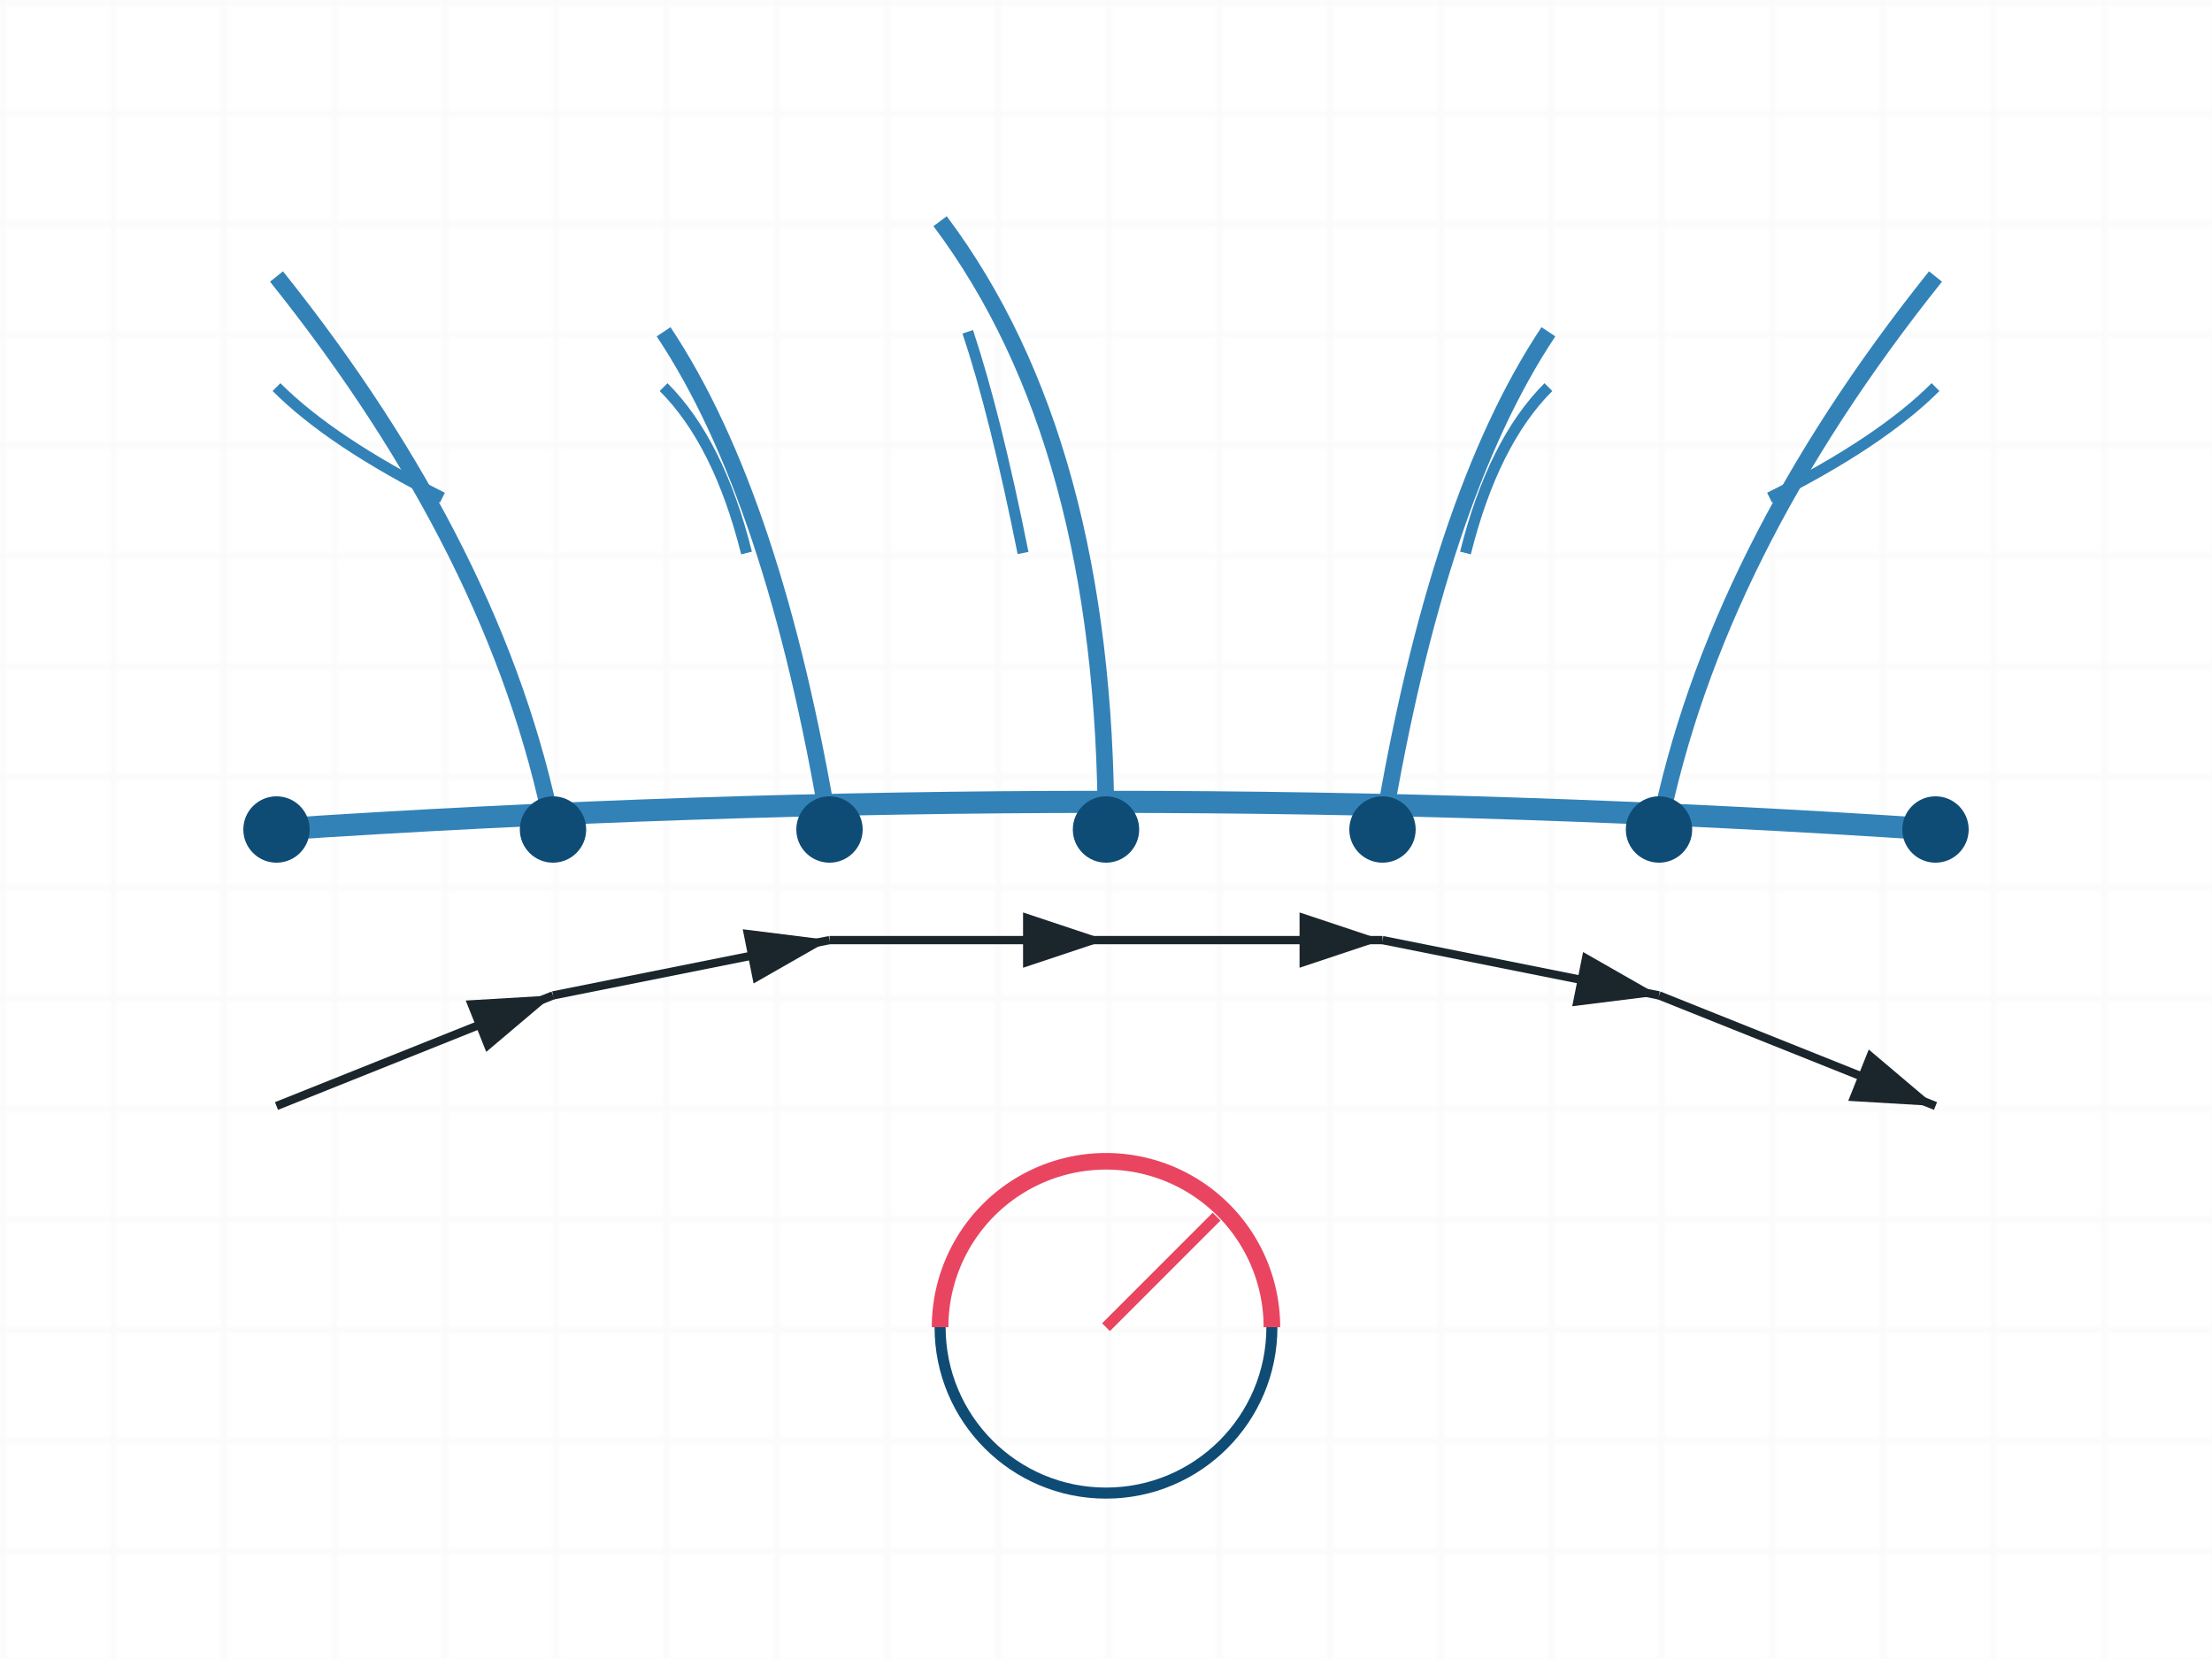<svg xmlns="http://www.w3.org/2000/svg" viewBox="0 0 400 300">
  <!-- Grid Background -->
  <pattern id="grid" width="20" height="20" patternUnits="userSpaceOnUse">
    <path d="M 20 0 L 0 0 0 20" fill="none" stroke="#f0f0f0" stroke-width="1"/>
  </pattern>
  <rect width="400" height="300" fill="url(#grid)" opacity="0.5"/>
  
  <!-- River Network -->
  <g stroke="#3282B8" stroke-width="3" fill="none">
    <!-- Main River -->
    <path d="M 50,150 Q 200,140 350,150" stroke-width="4"/>
    
    <!-- Tributaries -->
    <path d="M 100,150 Q 90,100 50,50"/>
    <path d="M 150,150 Q 140,90 120,60"/>
    <path d="M 200,150 Q 200,80 170,40"/>
    <path d="M 250,150 Q 260,90 280,60"/>
    <path d="M 300,150 Q 310,100 350,50"/>
    
    <!-- Smaller Branches -->
    <path d="M 80,90 Q 60,80 50,70" stroke-width="2"/>
    <path d="M 135,100 Q 130,80 120,70" stroke-width="2"/>
    <path d="M 185,100 Q 180,75 175,60" stroke-width="2"/>
    <path d="M 265,100 Q 270,80 280,70" stroke-width="2"/>
    <path d="M 320,90 Q 340,80 350,70" stroke-width="2"/>
  </g>
  
  <!-- Processing Nodes -->
  <g fill="#0F4C75">
    <circle cx="50" cy="150" r="6"/>
    <circle cx="100" cy="150" r="6"/>
    <circle cx="150" cy="150" r="6"/>
    <circle cx="200" cy="150" r="6"/>
    <circle cx="250" cy="150" r="6"/>
    <circle cx="300" cy="150" r="6"/>
    <circle cx="350" cy="150" r="6"/>
  </g>
  
  <!-- Efficiency Indicators -->
  <g stroke="#1B262C" stroke-width="1.5" fill="none">
    <path d="M 50,200 L 100,180" marker-end="url(#arrow)"/>
    <path d="M 100,180 L 150,170" marker-end="url(#arrow)"/>
    <path d="M 150,170 L 200,170" marker-end="url(#arrow)"/>
    <path d="M 200,170 L 250,170" marker-end="url(#arrow)"/>
    <path d="M 250,170 L 300,180" marker-end="url(#arrow)"/>
    <path d="M 300,180 L 350,200" marker-end="url(#arrow)"/>
  </g>
  
  <!-- Arrow Marker Definition -->
  <defs>
    <marker id="arrow" markerWidth="10" markerHeight="10" refX="9" refY="3" orient="auto" markerUnits="strokeWidth">
      <path d="M0,0 L0,6 L9,3 z" fill="#1B262C"/>
    </marker>
  </defs>
  
  <!-- Speedometer -->
  <circle cx="200" cy="240" r="30" fill="none" stroke="#0F4C75" stroke-width="2"/>
  <path d="M 200,240 L 220,220" stroke="#E94560" stroke-width="2"/>
  <path d="M 170,240 A 30,30 0 0 1 230,240" fill="none" stroke="#E94560" stroke-width="3"/>
</svg>
